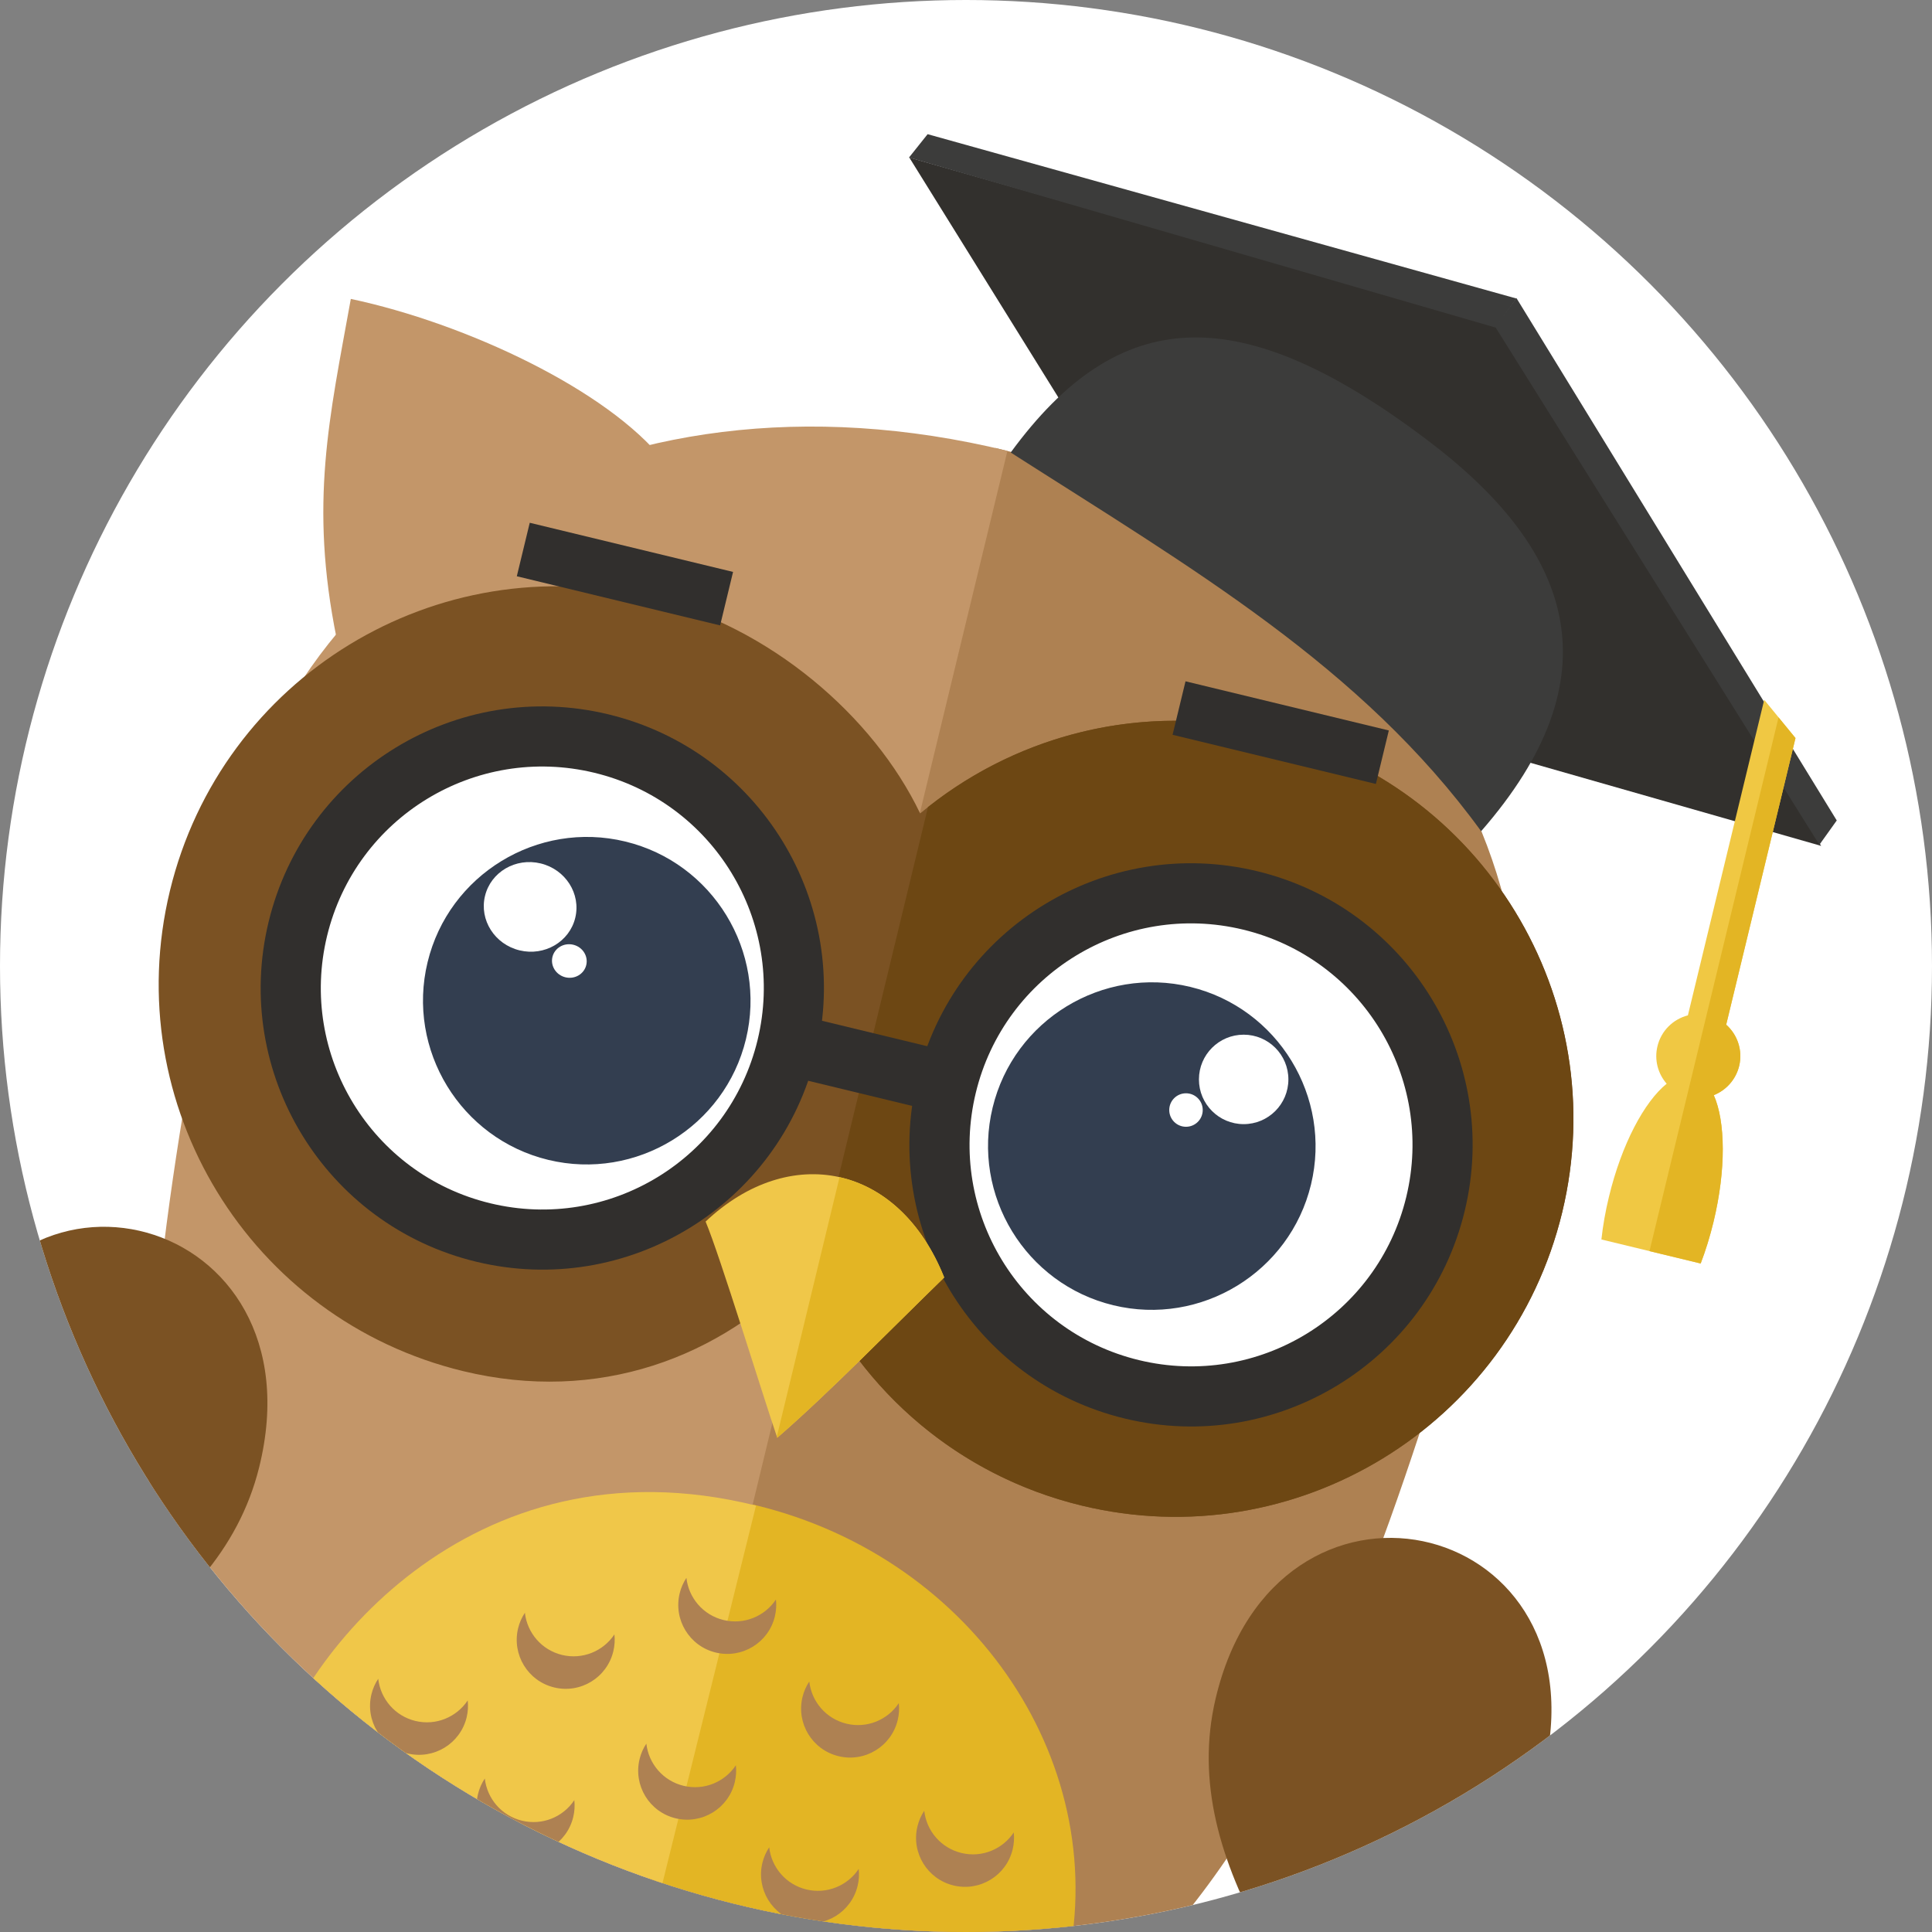 <svg version="1.1" id="owl-author_vip"
	 xmlns="http://www.w3.org/2000/svg" xmlns:xlink="http://www.w3.org/1999/xlink" x="0px" y="0px" width="60px" height="60px"
	 viewBox="0 0 60 60" style="enable-background:new 0 0 60 60;" xml:space="preserve">
<rect x="0" y="0" width="60" height="60" fill="#808080" stroke="none"/>
<circle style="fill-rule:evenodd;clip-rule:evenodd;fill:#FFFFFF;" cx="30" cy="30" r="30"/>
<g>
	<defs>
		<circle id="SVGID_1_" cx="30" cy="30" r="30"/>
	</defs>
	<clipPath id="SVGID_2_">
		<use xlink:href="#SVGID_1_"  style="overflow:visible;"/>
	</clipPath>
	<g style="clip-path:url(#SVGID_2_);">
		<g>
			<polygon style="fill-rule:evenodd;clip-rule:evenodd;fill:#32302D;" points="28.239,4.892 46.522,10.117 56.558,26.27 
				38.274,21.044 			"/>
			<polygon style="fill-rule:evenodd;clip-rule:evenodd;fill:#3C3C3B;" points="28.23,4.892 46.439,10.171 47.095,9.271 
				28.808,4.167 			"/>
			<polygon style="fill-rule:evenodd;clip-rule:evenodd;fill:#3C3C3B;" points="56.503,26.235 46.429,10.141 47.095,9.258 
				57.042,25.48 			"/>
			<path style="fill-rule:evenodd;clip-rule:evenodd;fill:#AE8152;" d="M18.441,65.465c0.056,0.012,0.11,0.027,0.166,0.039
				c19.324,4.153,23.914-16.219,27.838-28.509c3.068-9.606-3.002-20.075-15.538-23.084L18.441,65.465z"/>
			<path style="fill-rule:evenodd;clip-rule:evenodd;fill:#E3B524;" d="M18.441,65.465c0.056,0.012,0.11,0.027,0.166,0.039
				c5.709,1.227,10.131,0.313,13.63-1.9c0.365-0.733,0.654-1.515,0.854-2.34c1.538-6.361-2.773-12.861-9.628-14.519
				c-0.157-0.038-0.313-0.072-0.47-0.104L18.441,65.465z"/>
			<path style="fill-rule:evenodd;clip-rule:evenodd;fill:#C39669;" d="M20.622,14.323c-1.746-2.211-6.149-4.28-9.727-5.04
				c-0.663,3.684-1.296,6.339-0.439,10.551C13.584,18.414,17.494,15.743,20.622,14.323z"/>
			<path style="fill-rule:evenodd;clip-rule:evenodd;fill:#C39669;" d="M18.821,65.557c-0.056-0.015-0.109-0.027-0.165-0.042
				C-0.432,60.381,4.794,40.162,6.918,27.437c1.66-9.946,11.842-16.485,24.369-13.435L18.821,65.557z"/>
			<path style="fill-rule:evenodd;clip-rule:evenodd;fill:#7B5223;" d="M20.195,18.556c-6.635-1.604-13.313,2.474-14.918,9.108
				c-1.604,6.635,2.473,13.313,9.108,14.918c4.171,1.009,7.991-0.392,10.651-3.22c1.442,3.573,4.529,6.422,8.56,7.397
				c6.635,1.604,13.313-2.474,14.918-9.108c1.604-6.634-2.474-13.314-9.108-14.918c-3.956-0.957-7.927,0.108-10.83,2.529
				C27.129,22.241,23.906,19.453,20.195,18.556z"/>
			<path style="fill-rule:evenodd;clip-rule:evenodd;fill:#6D4713;" d="M25.245,39.847c1.519,3.345,4.506,5.981,8.353,6.911
				c6.635,1.604,13.313-2.474,14.918-9.108c1.604-6.634-2.474-13.314-9.108-14.918c-3.847-0.93-7.709,0.051-10.588,2.332
				L25.245,39.847z"/>
			<path style="fill-rule:evenodd;clip-rule:evenodd;fill:#F0C749;" d="M18.821,65.557c-0.056-0.015-0.109-0.027-0.165-0.042
				c-5.156-1.387-8.535-3.876-10.684-7.019c-0.061-1.067-0.604,0.472,0.293-3.236c0.897-3.708,6.309-10.706,15.214-8.503
				L18.821,65.557z"/>
			<path style="fill-rule:evenodd;clip-rule:evenodd;fill:#FFFFFF;" d="M35.153,43.147c4.182,1.011,8.417-1.574,9.428-5.756
				c1.011-4.182-1.574-8.417-5.756-9.428c-4.182-1.011-8.417,1.575-9.428,5.756C28.385,37.901,30.971,42.136,35.153,43.147z"/>
			<path style="fill-rule:evenodd;clip-rule:evenodd;fill:#312F2D;" d="M32.432,28.092c1.91-1.166,4.264-1.604,6.611-1.036
				c2.347,0.567,4.242,2.033,5.408,3.943c1.166,1.909,1.604,4.265,1.036,6.612c-0.567,2.346-2.033,4.242-3.943,5.407
				c-1.91,1.166-4.265,1.604-6.612,1.036c-2.347-0.567-4.242-2.033-5.407-3.943c-1.166-1.91-1.604-4.265-1.036-6.611
				C29.057,31.153,30.522,29.258,32.432,28.092L32.432,28.092z M38.605,28.87c-1.846-0.446-3.698-0.102-5.2,0.815
				c-1.502,0.917-2.655,2.408-3.101,4.254c-0.446,1.846-0.102,3.698,0.815,5.2c0.917,1.502,2.408,2.655,4.253,3.101
				c1.846,0.446,3.699,0.102,5.2-0.815c1.502-0.917,2.655-2.408,3.101-4.253c0.446-1.846,0.102-3.698-0.815-5.201
				C41.941,30.469,40.451,29.316,38.605,28.87L38.605,28.87z"/>
			<path style="fill-rule:evenodd;clip-rule:evenodd;fill:#FFFFFF;" d="M15.006,38.275c4.182,1.011,8.417-1.575,9.428-5.756
				c1.011-4.182-1.575-8.417-5.756-9.428s-8.417,1.575-9.428,5.756C8.239,33.029,10.825,37.264,15.006,38.275z"/>
			<path style="fill-rule:evenodd;clip-rule:evenodd;fill:#312F2D;" d="M12.285,23.221c1.91-1.166,4.265-1.604,6.612-1.036
				c2.347,0.567,4.242,2.033,5.408,3.943c1.166,1.909,1.604,4.265,1.036,6.612c-0.567,2.347-2.033,4.242-3.943,5.407
				c-1.91,1.166-4.265,1.604-6.612,1.036c-2.347-0.567-4.242-2.033-5.408-3.943c-1.166-1.909-1.604-4.265-1.036-6.611
				C8.91,26.282,10.376,24.386,12.285,23.221L12.285,23.221z M18.458,23.999c-1.846-0.446-3.698-0.102-5.2,0.815
				c-1.502,0.917-2.654,2.408-3.101,4.254c-0.446,1.846-0.102,3.698,0.815,5.2c0.917,1.502,2.407,2.655,4.254,3.101
				c1.846,0.446,3.698,0.102,5.2-0.815c1.502-0.917,2.654-2.408,3.101-4.253c0.446-1.846,0.102-3.698-0.815-5.201
				C21.795,25.597,20.304,24.445,18.458,23.999L18.458,23.999z"/>
			<path style="fill-rule:evenodd;clip-rule:evenodd;fill:#F0C749;" d="M21.913,37.937c2.604-2.46,5.997-1.802,7.41,1.736
				c-1.642,1.594-3.563,3.572-5.185,4.978C23.665,43.267,22.356,38.988,21.913,37.937z"/>
			<path style="fill-rule:evenodd;clip-rule:evenodd;fill:#E3B524;" d="M26.073,36.558c1.347,0.302,2.545,1.35,3.25,3.115
				c-1.642,1.594-3.563,3.572-5.185,4.978l-0.012-0.037L26.073,36.558z"/>
			<path style="fill-rule:evenodd;clip-rule:evenodd;fill:#AE8152;" d="M24.098,49.674c0.019,0.171,0.009,0.349-0.034,0.526
				c-0.197,0.816-1.019,1.318-1.836,1.121c-0.816-0.197-1.318-1.019-1.121-1.836c0.043-0.177,0.115-0.34,0.21-0.483
				c0.069,0.618,0.515,1.155,1.155,1.31C23.111,50.466,23.754,50.192,24.098,49.674z"/>
			<path style="fill-rule:evenodd;clip-rule:evenodd;fill:#AE8152;" d="M19.081,50.758c0.019,0.172,0.009,0.349-0.034,0.526
				c-0.198,0.817-1.019,1.319-1.836,1.121c-0.817-0.197-1.318-1.019-1.121-1.836c0.043-0.177,0.115-0.339,0.211-0.483
				c0.069,0.618,0.515,1.155,1.154,1.31C18.095,51.55,18.738,51.276,19.081,50.758z"/>
			<path style="fill-rule:evenodd;clip-rule:evenodd;fill:#AE8152;" d="M27.913,52.893c0.019,0.172,0.009,0.349-0.034,0.526
				c-0.198,0.817-1.019,1.319-1.836,1.121c-0.817-0.197-1.319-1.019-1.121-1.836c0.043-0.177,0.115-0.339,0.211-0.483
				c0.069,0.618,0.515,1.155,1.155,1.31C26.927,53.686,27.57,53.411,27.913,52.893z"/>
			<path style="fill-rule:evenodd;clip-rule:evenodd;fill:#AE8152;" d="M22.853,54.822c0.019,0.171,0.009,0.349-0.034,0.526
				c-0.197,0.817-1.019,1.318-1.836,1.121c-0.817-0.197-1.318-1.019-1.121-1.836c0.043-0.177,0.115-0.34,0.211-0.483
				c0.069,0.618,0.515,1.155,1.155,1.31C21.867,55.614,22.509,55.34,22.853,54.822z"/>
			<path style="fill-rule:evenodd;clip-rule:evenodd;fill:#AE8152;" d="M17.836,55.905c0.019,0.172,0.009,0.349-0.034,0.526
				c-0.197,0.817-1.019,1.319-1.836,1.121c-0.817-0.197-1.318-1.019-1.121-1.836c0.043-0.177,0.115-0.339,0.211-0.483
				c0.069,0.618,0.515,1.155,1.154,1.31C16.85,56.698,17.493,56.424,17.836,55.905z"/>
			<path style="fill-rule:evenodd;clip-rule:evenodd;fill:#AE8152;" d="M26.668,58.041c0.019,0.172,0.009,0.349-0.034,0.526
				c-0.197,0.817-1.019,1.319-1.836,1.121c-0.817-0.197-1.319-1.019-1.121-1.836c0.043-0.177,0.115-0.339,0.211-0.483
				c0.069,0.618,0.515,1.155,1.155,1.31C25.682,58.833,26.325,58.559,26.668,58.041z"/>
			<path style="fill-rule:evenodd;clip-rule:evenodd;fill:#AE8152;" d="M31.483,56.908c0.019,0.171,0.009,0.349-0.034,0.526
				c-0.197,0.816-1.019,1.318-1.836,1.121c-0.816-0.197-1.319-1.019-1.121-1.836c0.043-0.177,0.115-0.34,0.211-0.483
				c0.069,0.618,0.515,1.155,1.155,1.31S31.14,57.427,31.483,56.908z"/>
			<path style="fill-rule:evenodd;clip-rule:evenodd;fill:#AE8152;" d="M14.525,52.808c0.019,0.171,0.009,0.349-0.033,0.526
				c-0.197,0.816-1.019,1.318-1.836,1.121c-0.817-0.198-1.319-1.019-1.121-1.836c0.043-0.177,0.115-0.34,0.211-0.483
				c0.069,0.618,0.515,1.155,1.155,1.31C13.539,53.6,14.182,53.326,14.525,52.808z"/>
			<path style="fill-rule:evenodd;clip-rule:evenodd;fill:#AE8152;" d="M21.803,59.162c0.019,0.171,0.009,0.349-0.034,0.526
				c-0.197,0.816-1.019,1.319-1.836,1.121c-0.817-0.197-1.318-1.02-1.121-1.836c0.043-0.177,0.115-0.34,0.211-0.483
				c0.069,0.618,0.515,1.155,1.155,1.31C20.817,59.954,21.46,59.68,21.803,59.162z"/>
			<path style="fill-rule:evenodd;clip-rule:evenodd;fill:#AE8152;" d="M16.787,60.246c0.019,0.172,0.009,0.349-0.034,0.526
				c-0.197,0.816-1.019,1.318-1.836,1.121c-0.817-0.197-1.318-1.019-1.121-1.836c0.043-0.177,0.115-0.34,0.211-0.484
				c0.069,0.618,0.515,1.156,1.154,1.31C15.801,61.038,16.443,60.764,16.787,60.246z"/>
			<path style="fill-rule:evenodd;clip-rule:evenodd;fill:#AE8152;" d="M25.619,62.381c0.019,0.172,0.009,0.349-0.034,0.526
				c-0.197,0.816-1.019,1.318-1.836,1.121c-0.817-0.197-1.319-1.019-1.121-1.836c0.043-0.177,0.115-0.34,0.211-0.484
				c0.069,0.618,0.515,1.156,1.155,1.31C24.633,63.174,25.276,62.9,25.619,62.381z"/>
			<path style="fill-rule:evenodd;clip-rule:evenodd;fill:#AE8152;" d="M30.434,61.249c0.019,0.171,0.009,0.349-0.034,0.526
				c-0.197,0.816-1.019,1.319-1.836,1.121c-0.816-0.197-1.318-1.02-1.121-1.836c0.043-0.178,0.115-0.34,0.211-0.483
				c0.069,0.618,0.515,1.155,1.155,1.31C29.447,62.041,30.09,61.767,30.434,61.249z"/>
			<path style="fill-rule:evenodd;clip-rule:evenodd;fill:#AE8152;" d="M13.476,57.148c0.019,0.171,0.009,0.349-0.033,0.526
				c-0.197,0.816-1.02,1.318-1.836,1.121c-0.817-0.198-1.319-1.02-1.121-1.836c0.043-0.177,0.115-0.34,0.211-0.483
				c0.069,0.618,0.515,1.156,1.155,1.31C12.49,57.941,13.133,57.666,13.476,57.148z"/>
			<path style="fill-rule:evenodd;clip-rule:evenodd;fill:#AE8152;" d="M20.964,62.634c0.019,0.172,0.009,0.349-0.034,0.526
				c-0.197,0.816-1.019,1.318-1.836,1.121c-0.816-0.197-1.318-1.019-1.121-1.836c0.043-0.177,0.115-0.34,0.211-0.484
				c0.069,0.619,0.515,1.156,1.154,1.31C19.977,63.427,20.62,63.153,20.964,62.634z"/>
			
				<rect x="24.639" y="32.065" transform="matrix(-0.972 -0.235 0.235 -0.972 45.323 71.443)" style="fill-rule:evenodd;clip-rule:evenodd;fill:#312F2D;" width="4.56" height="1.912"/>
			<path style="fill-rule:evenodd;clip-rule:evenodd;fill:#7B5223;" d="M-1.975,42.64c-0.731,2.672-1.55,7.591-2.944,13.369
				c5.776-3.023,11.683-5.281,12.965-10.431C10.021,37.639,0.106,35.036-1.975,42.64z"/>
			<path style="fill-rule:evenodd;clip-rule:evenodd;fill:#3C3C3B;" d="M31.388,14.053c5.607,3.587,10.89,6.639,14.61,11.761
				c4.149-4.754,2.924-8.647-1.585-12.081C38.455,9.196,34.723,9.498,31.388,14.053z"/>
			<path style="fill-rule:evenodd;clip-rule:evenodd;fill:#F0C843;" d="M53.223,34.011c0.363,0.815,0.385,2.312-0.009,3.939
				c-0.111,0.457-0.245,0.89-0.398,1.289l-3.083-0.746c0.046-0.425,0.124-0.872,0.235-1.329c0.393-1.627,1.096-2.948,1.792-3.508
				c-0.269-0.308-0.39-0.737-0.286-1.165c0.117-0.486,0.492-0.842,0.945-0.958l2.37-9.799l0.972,1.186l-2.152,8.901
				c0.349,0.31,0.52,0.798,0.403,1.283C53.906,33.533,53.603,33.86,53.223,34.011z"/>
			<path style="fill-rule:evenodd;clip-rule:evenodd;fill:#E3B524;" d="M53.223,34.011c0.363,0.815,0.385,2.312-0.009,3.939
				c-0.111,0.457-0.245,0.89-0.398,1.289l-1.59-0.384l4.008-16.575l0.526,0.642l-2.152,8.901c0.349,0.31,0.52,0.798,0.403,1.283
				C53.906,33.533,53.603,33.86,53.223,34.011z"/>
			
				<rect x="16.16" y="16.973" transform="matrix(-0.972 -0.235 0.235 -0.972 34.083 39.718)" style="fill-rule:evenodd;clip-rule:evenodd;fill:#312F2D;" width="6.496" height="1.709"/>
			
				<rect x="36.527" y="21.898" transform="matrix(-0.972 -0.235 0.235 -0.972 73.088 54.215)" style="fill-rule:evenodd;clip-rule:evenodd;fill:#312F2D;" width="6.496" height="1.709"/>
			<path style="fill-rule:evenodd;clip-rule:evenodd;fill:#AE8152;" d="M11.488,61.433L12.342,62
				c0.318,0.211,0.405,0.643,0.194,0.961l-1.769,2.663c-0.211,0.318-0.644,0.405-0.962,0.194l-0.854-0.567
				c-0.318-0.211-0.405-0.644-0.194-0.962l1.769-2.663C10.737,61.309,11.17,61.222,11.488,61.433z"/>
			<path style="fill-rule:evenodd;clip-rule:evenodd;fill:#7B5223;" d="M11.488,61.433l0.393,0.261l-2.536,3.818l-0.393-0.261
				c-0.318-0.211-0.405-0.644-0.194-0.962l1.769-2.663C10.737,61.309,11.17,61.222,11.488,61.433z"/>
			<path style="fill-rule:evenodd;clip-rule:evenodd;fill:#AE8152;" d="M13.801,62.174l0.854,0.567
				c0.318,0.211,0.405,0.644,0.194,0.962l-2.486,3.742c-0.211,0.318-0.644,0.405-0.962,0.194l-0.854-0.567
				c-0.318-0.211-0.405-0.644-0.194-0.962l2.486-3.742C13.051,62.05,13.483,61.962,13.801,62.174z"/>
			<path style="fill-rule:evenodd;clip-rule:evenodd;fill:#7B5223;" d="M13.801,62.174l0.429,0.285l-3.253,4.898l-0.429-0.285
				c-0.318-0.211-0.405-0.644-0.194-0.962l2.486-3.742C13.051,62.05,13.483,61.962,13.801,62.174z"/>
			<path style="fill-rule:evenodd;clip-rule:evenodd;fill:#AE8152;" d="M15.396,64.029l0.854,0.567
				c0.318,0.211,0.405,0.644,0.194,0.962l-1.769,2.663c-0.211,0.318-0.644,0.405-0.961,0.194l-0.854-0.567
				c-0.318-0.211-0.405-0.644-0.194-0.962l1.769-2.663C14.645,63.904,15.078,63.817,15.396,64.029z"/>
			<path style="fill-rule:evenodd;clip-rule:evenodd;fill:#7B5223;" d="M15.396,64.029l0.45,0.299l-2.536,3.818l-0.45-0.299
				c-0.318-0.211-0.405-0.644-0.194-0.962l1.769-2.663C14.645,63.905,15.078,63.817,15.396,64.029z"/>
			<path style="fill-rule:evenodd;clip-rule:evenodd;fill:#AE8152;" d="M21.714,65.856l1.019-0.114
				c0.379-0.042,0.724,0.233,0.767,0.612l0.357,3.176c0.043,0.379-0.233,0.724-0.612,0.767l-1.019,0.114
				c-0.379,0.043-0.724-0.233-0.766-0.612l-0.357-3.177C21.06,66.243,21.335,65.899,21.714,65.856z"/>
			<path style="fill-rule:evenodd;clip-rule:evenodd;fill:#7B5223;" d="M21.714,65.856l0.469-0.052l0.512,4.555l-0.469,0.052
				c-0.379,0.043-0.724-0.233-0.766-0.612l-0.357-3.177C21.06,66.243,21.335,65.899,21.714,65.856z"/>
			<path style="fill-rule:evenodd;clip-rule:evenodd;fill:#AE8152;" d="M23.963,64.937l1.019-0.115
				c0.379-0.042,0.724,0.233,0.767,0.612l0.501,4.464c0.043,0.379-0.233,0.724-0.612,0.767l-1.019,0.115
				c-0.379,0.042-0.724-0.233-0.767-0.612l-0.501-4.464C23.309,65.324,23.584,64.979,23.963,64.937z"/>
			<path style="fill-rule:evenodd;clip-rule:evenodd;fill:#7B5223;" d="M23.963,64.937l0.512-0.058l0.656,5.843l-0.512,0.058
				c-0.379,0.042-0.724-0.233-0.767-0.612l-0.501-4.464C23.309,65.324,23.584,64.979,23.963,64.937z"/>
			<path style="fill-rule:evenodd;clip-rule:evenodd;fill:#AE8152;" d="M26.377,65.333l1.019-0.114
				c0.379-0.043,0.725,0.232,0.767,0.612l0.357,3.177c0.043,0.379-0.233,0.724-0.612,0.767l-1.019,0.115
				c-0.379,0.042-0.724-0.233-0.767-0.612l-0.356-3.177C25.722,65.72,25.998,65.375,26.377,65.333z"/>
			<path style="fill-rule:evenodd;clip-rule:evenodd;fill:#7B5223;" d="M26.377,65.333l0.537-0.06l0.512,4.555l-0.537,0.06
				c-0.379,0.042-0.724-0.233-0.767-0.612l-0.356-3.177C25.722,65.72,25.998,65.375,26.377,65.333z"/>
			<path style="fill-rule:evenodd;clip-rule:evenodd;fill:#333E50;" d="M17.027,36.021c2.723,0.658,5.481-1.025,6.139-3.748
				c0.658-2.723-1.025-5.481-3.748-6.139c-2.723-0.658-5.481,1.025-6.139,3.748C12.62,32.605,14.304,35.363,17.027,36.021z"/>
			<path style="fill-rule:evenodd;clip-rule:evenodd;fill:#333E50;" d="M34.575,40.536c2.724,0.659,5.481-1.025,6.139-3.748
				c0.658-2.723-1.025-5.48-3.748-6.139c-2.723-0.658-5.481,1.025-6.139,3.748C30.167,37.121,31.852,39.878,34.575,40.536z"/>
			<circle style="fill-rule:evenodd;clip-rule:evenodd;fill:#FFFFFF;" cx="38.623" cy="33.522" r="1.389"/>
			<circle style="fill-rule:evenodd;clip-rule:evenodd;fill:#FFFFFF;" cx="36.832" cy="34.473" r="0.52"/>
			
				<ellipse transform="matrix(-0.235 0.972 -0.972 -0.235 47.708 18.78)" style="fill-rule:evenodd;clip-rule:evenodd;fill:#FFFFFF;" cx="16.464" cy="28.164" rx="1.389" ry="1.442"/>
			
				<ellipse transform="matrix(-0.235 0.972 -0.972 -0.235 50.843 19.672)" style="fill-rule:evenodd;clip-rule:evenodd;fill:#FFFFFF;" cx="17.681" cy="29.842" rx="0.52" ry="0.54"/>
			<path style="fill-rule:evenodd;clip-rule:evenodd;fill:#7B5223;" d="M48.005,54.725c-0.571,2.711-2.089,7.46-3.489,13.237
				c-3.756-5.328-7.979-10.036-6.766-15.202C39.619,44.796,49.628,47.011,48.005,54.725z"/>
		</g>
	</g>
</g>
</svg>
